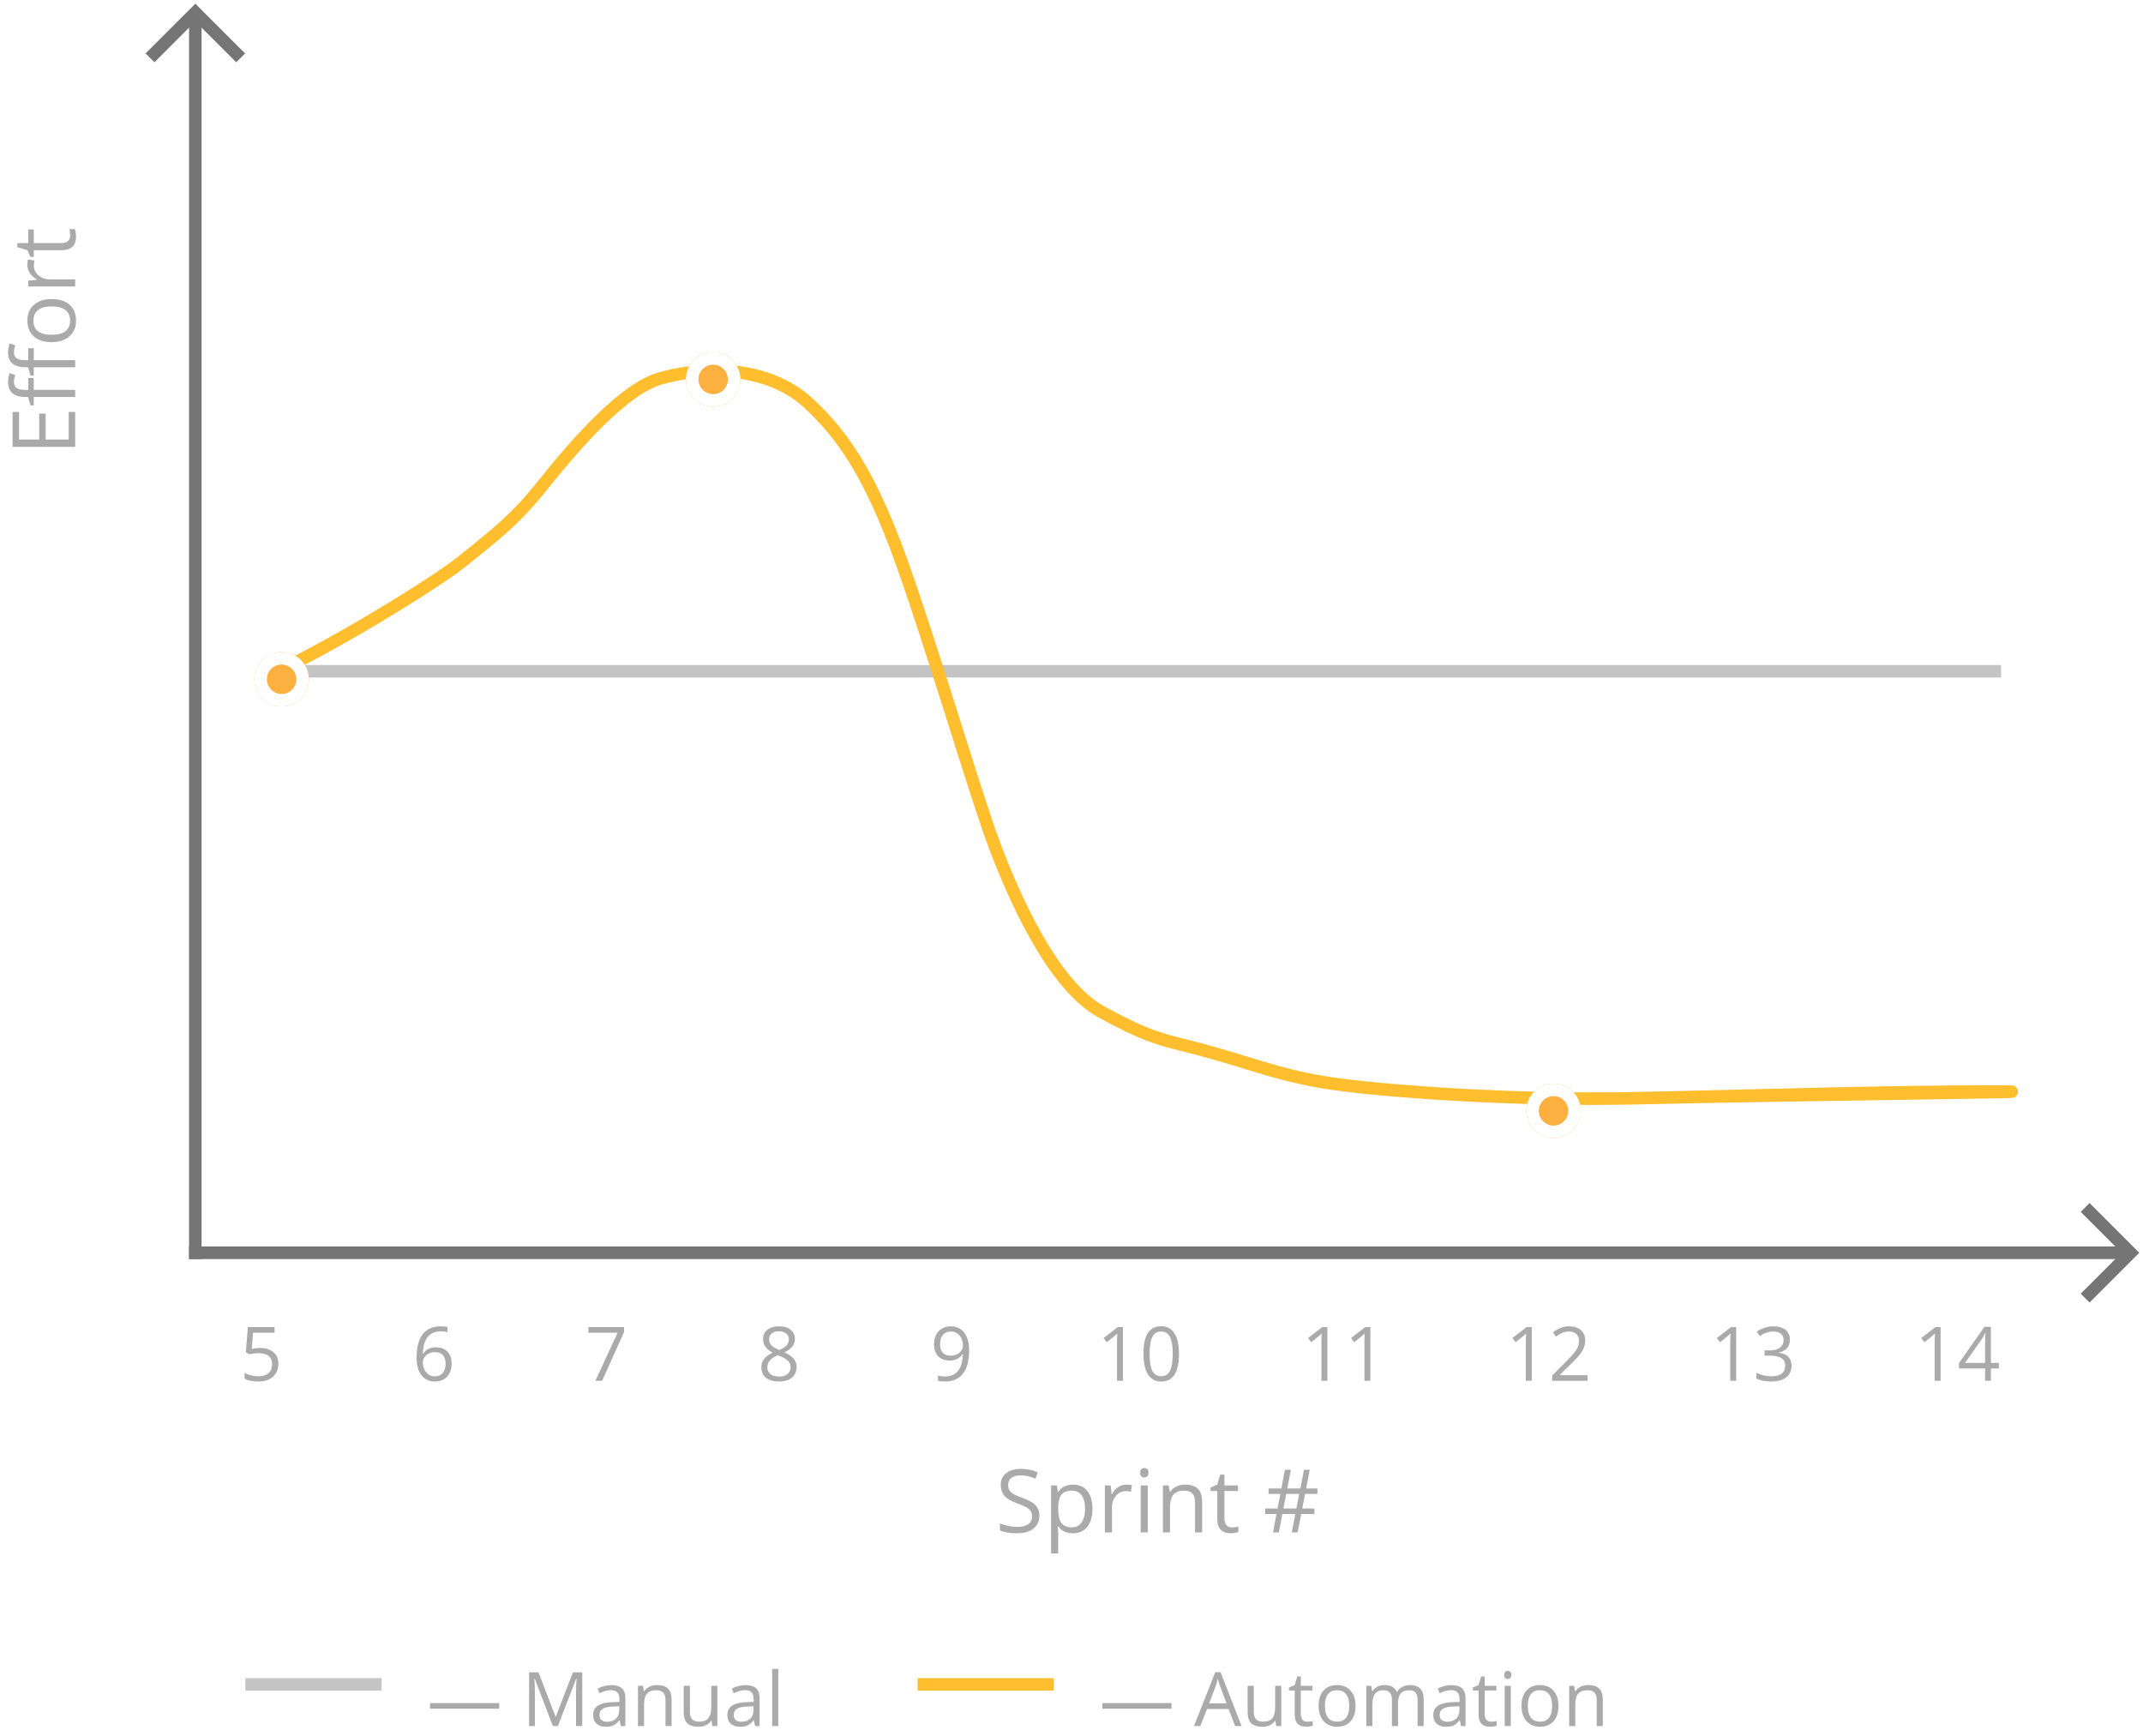 <svg width="342" height="277" viewBox="0 0 342 277" fill="none" xmlns="http://www.w3.org/2000/svg">
<path d="M37.697 8.525L31.172 2L24.648 8.525" stroke="#757575" stroke-width="2" stroke-linecap="square"/>
<path d="M31.172 199.911L31.172 2.725" stroke="#757575" stroke-width="2" stroke-linecap="square" stroke-linejoin="bevel"/>
<path d="M333.475 206.435L340 199.911L333.475 193.386" stroke="#757575" stroke-width="2" stroke-linecap="square"/>
<path d="M31.173 199.911L339.275 199.911" stroke="#757575" stroke-width="2" stroke-linecap="square" stroke-linejoin="bevel"/>
<path d="M165.871 241.874C165.871 242.754 165.552 243.44 164.914 243.932C164.276 244.424 163.41 244.67 162.316 244.67C161.131 244.67 160.22 244.517 159.581 244.212V243.091C159.992 243.264 160.438 243.401 160.921 243.501C161.404 243.601 161.883 243.651 162.357 243.651C163.132 243.651 163.715 243.506 164.107 243.214C164.499 242.918 164.695 242.508 164.695 241.983C164.695 241.637 164.624 241.355 164.483 241.136C164.346 240.913 164.114 240.707 163.786 240.521C163.462 240.334 162.968 240.122 162.302 239.885C161.373 239.552 160.707 239.158 160.306 238.702C159.91 238.247 159.711 237.652 159.711 236.918C159.711 236.148 160.001 235.535 160.58 235.079C161.158 234.623 161.924 234.396 162.876 234.396C163.87 234.396 164.784 234.578 165.618 234.942L165.255 235.954C164.43 235.608 163.628 235.435 162.849 235.435C162.234 235.435 161.753 235.567 161.407 235.831C161.06 236.095 160.887 236.462 160.887 236.932C160.887 237.278 160.951 237.563 161.079 237.786C161.206 238.005 161.42 238.208 161.721 238.395C162.026 238.577 162.491 238.78 163.116 239.003C164.164 239.377 164.884 239.778 165.276 240.206C165.672 240.635 165.871 241.191 165.871 241.874ZM171.23 244.67C170.742 244.67 170.296 244.581 169.89 244.403C169.489 244.221 169.152 243.943 168.878 243.569H168.796C168.851 244.007 168.878 244.422 168.878 244.814V247.897H167.744V237.041H168.666L168.824 238.066H168.878C169.17 237.656 169.51 237.36 169.897 237.178C170.284 236.996 170.729 236.904 171.23 236.904C172.223 236.904 172.989 237.244 173.527 237.923C174.069 238.602 174.34 239.554 174.34 240.78C174.34 242.011 174.065 242.968 173.513 243.651C172.966 244.33 172.205 244.67 171.23 244.67ZM171.066 237.868C170.3 237.868 169.747 238.08 169.405 238.504C169.063 238.928 168.887 239.602 168.878 240.527V240.78C168.878 241.833 169.054 242.587 169.405 243.043C169.756 243.494 170.318 243.72 171.093 243.72C171.74 243.72 172.246 243.458 172.611 242.934C172.98 242.41 173.165 241.687 173.165 240.767C173.165 239.832 172.98 239.117 172.611 238.62C172.246 238.119 171.731 237.868 171.066 237.868ZM179.748 236.904C180.08 236.904 180.379 236.932 180.643 236.986L180.486 238.039C180.176 237.971 179.902 237.937 179.665 237.937C179.059 237.937 178.54 238.183 178.107 238.675C177.679 239.167 177.464 239.78 177.464 240.514V244.533H176.33V237.041H177.266L177.396 238.429H177.451C177.729 237.941 178.064 237.565 178.456 237.301C178.847 237.037 179.278 236.904 179.748 236.904ZM183.179 244.533H182.044V237.041H183.179V244.533ZM181.949 235.011C181.949 234.751 182.012 234.562 182.14 234.443C182.268 234.32 182.427 234.259 182.619 234.259C182.801 234.259 182.958 234.32 183.09 234.443C183.222 234.566 183.289 234.756 183.289 235.011C183.289 235.266 183.222 235.457 183.09 235.585C182.958 235.708 182.801 235.77 182.619 235.77C182.427 235.77 182.268 235.708 182.14 235.585C182.012 235.457 181.949 235.266 181.949 235.011ZM190.712 244.533V239.687C190.712 239.076 190.573 238.62 190.295 238.319C190.017 238.019 189.582 237.868 188.99 237.868C188.206 237.868 187.632 238.08 187.267 238.504C186.902 238.928 186.72 239.627 186.72 240.603V244.533H185.585V237.041H186.508L186.693 238.066H186.748C186.98 237.697 187.306 237.413 187.725 237.212C188.144 237.007 188.611 236.904 189.126 236.904C190.029 236.904 190.708 237.123 191.164 237.561C191.619 237.994 191.847 238.689 191.847 239.646V244.533H190.712ZM196.605 243.733C196.805 243.733 196.999 243.72 197.186 243.692C197.373 243.661 197.521 243.629 197.63 243.597V244.465C197.507 244.524 197.325 244.572 197.083 244.608C196.846 244.65 196.632 244.67 196.441 244.67C194.992 244.67 194.267 243.907 194.267 242.38V237.923H193.194V237.376L194.267 236.904L194.746 235.305H195.402V237.041H197.576V237.923H195.402V242.332C195.402 242.783 195.509 243.13 195.723 243.371C195.937 243.613 196.231 243.733 196.605 243.733ZM208.274 238.388L207.823 240.712H209.757V241.594H207.659L207.084 244.533H206.148L206.722 241.594H204.651L204.09 244.533H203.161L203.707 241.594H201.916V240.712H203.878L204.343 238.388H202.45V237.52H204.494L205.054 234.539H206.004L205.444 237.52H207.529L208.103 234.539H209.019L208.445 237.52H210.249V238.388H208.274ZM204.815 240.712H206.886L207.337 238.388H205.266L204.815 240.712Z" fill="#AAAAAA"/>
<path d="M41.514 215.102C42.417 215.102 43.126 215.327 43.641 215.776C44.161 216.222 44.421 216.833 44.421 217.61C44.421 218.497 44.137 219.192 43.571 219.696C43.008 220.2 42.231 220.452 41.239 220.452C40.274 220.452 39.538 220.298 39.03 219.989V219.052C39.303 219.227 39.643 219.366 40.05 219.468C40.456 219.565 40.856 219.614 41.251 219.614C41.938 219.614 42.471 219.452 42.85 219.128C43.233 218.804 43.425 218.335 43.425 217.722C43.425 216.526 42.692 215.929 41.227 215.929C40.856 215.929 40.36 215.985 39.739 216.099L39.235 215.776L39.557 211.768H43.817V212.665H40.389L40.173 215.237C40.622 215.147 41.069 215.102 41.514 215.102Z" fill="#AAAAAA"/>
<path d="M68.625 272.659V271.768H79.664V272.659H68.625ZM88.231 275.43L85.325 267.837H85.278C85.332 268.438 85.36 269.153 85.36 269.981V275.43H84.44V266.864H85.94L88.653 273.93H88.7L91.436 266.864H92.924V275.43H91.928V269.911C91.928 269.278 91.955 268.591 92.01 267.848H91.963L89.033 275.43H88.231ZM99.082 275.43L98.889 274.516H98.842C98.522 274.919 98.201 275.192 97.881 275.337C97.565 275.477 97.168 275.548 96.692 275.548C96.055 275.548 95.555 275.384 95.192 275.055C94.832 274.727 94.653 274.261 94.653 273.655C94.653 272.358 95.69 271.679 97.764 271.616L98.854 271.581V271.182C98.854 270.679 98.744 270.307 98.526 270.069C98.311 269.827 97.965 269.706 97.489 269.706C96.953 269.706 96.348 269.87 95.672 270.198L95.373 269.454C95.69 269.282 96.035 269.147 96.41 269.05C96.789 268.952 97.168 268.903 97.547 268.903C98.313 268.903 98.879 269.073 99.246 269.413C99.617 269.753 99.803 270.298 99.803 271.048V275.43H99.082ZM96.885 274.745C97.49 274.745 97.965 274.579 98.309 274.247C98.656 273.915 98.83 273.45 98.83 272.852V272.272L97.858 272.313C97.084 272.341 96.526 272.462 96.182 272.677C95.842 272.888 95.672 273.218 95.672 273.667C95.672 274.018 95.778 274.286 95.989 274.47C96.203 274.653 96.502 274.745 96.885 274.745ZM106.207 275.43V271.276C106.207 270.753 106.088 270.362 105.85 270.104C105.612 269.846 105.239 269.718 104.731 269.718C104.059 269.718 103.567 269.899 103.254 270.263C102.942 270.626 102.785 271.225 102.785 272.061V275.43H101.813V269.009H102.604L102.762 269.888H102.809C103.008 269.571 103.287 269.327 103.647 269.155C104.006 268.979 104.406 268.891 104.848 268.891C105.621 268.891 106.203 269.079 106.594 269.454C106.985 269.825 107.18 270.421 107.18 271.241V275.43H106.207ZM110.098 269.009V273.175C110.098 273.698 110.217 274.089 110.455 274.346C110.694 274.604 111.067 274.733 111.574 274.733C112.246 274.733 112.737 274.55 113.045 274.182C113.358 273.815 113.514 273.216 113.514 272.384V269.009H114.487V275.43H113.684L113.543 274.569H113.49C113.291 274.886 113.014 275.128 112.658 275.296C112.307 275.464 111.905 275.548 111.451 275.548C110.67 275.548 110.084 275.362 109.694 274.991C109.307 274.62 109.114 274.026 109.114 273.21V269.009H110.098ZM120.504 275.43L120.311 274.516H120.264C119.944 274.919 119.623 275.192 119.303 275.337C118.987 275.477 118.59 275.548 118.114 275.548C117.477 275.548 116.977 275.384 116.614 275.055C116.254 274.727 116.074 274.261 116.074 273.655C116.074 272.358 117.112 271.679 119.186 271.616L120.276 271.581V271.182C120.276 270.679 120.166 270.307 119.948 270.069C119.733 269.827 119.387 269.706 118.91 269.706C118.375 269.706 117.77 269.87 117.094 270.198L116.795 269.454C117.112 269.282 117.457 269.147 117.832 269.05C118.211 268.952 118.59 268.903 118.969 268.903C119.735 268.903 120.301 269.073 120.668 269.413C121.039 269.753 121.225 270.298 121.225 271.048V275.43H120.504ZM118.307 274.745C118.912 274.745 119.387 274.579 119.731 274.247C120.078 273.915 120.252 273.45 120.252 272.852V272.272L119.28 272.313C118.506 272.341 117.948 272.462 117.604 272.677C117.264 272.888 117.094 273.218 117.094 273.667C117.094 274.018 117.199 274.286 117.41 274.47C117.625 274.653 117.924 274.745 118.307 274.745ZM124.207 275.43H123.235V266.313H124.207V275.43Z" fill="#AAAAAA"/>
<path d="M175.917 272.659V271.768H186.957V272.659H175.917ZM197.117 275.43L196.05 272.706H192.617L191.562 275.43H190.554L193.941 266.829H194.779L198.148 275.43H197.117ZM195.74 271.809L194.744 269.155C194.615 268.819 194.482 268.407 194.345 267.919C194.259 268.294 194.136 268.706 193.976 269.155L192.968 271.809H195.74ZM200.093 269.009V273.175C200.093 273.698 200.212 274.089 200.451 274.346C200.689 274.604 201.062 274.733 201.57 274.733C202.242 274.733 202.732 274.55 203.041 274.182C203.353 273.815 203.509 273.216 203.509 272.384V269.009H204.482V275.43H203.679L203.539 274.569H203.486C203.287 274.886 203.009 275.128 202.654 275.296C202.302 275.464 201.9 275.548 201.447 275.548C200.666 275.548 200.08 275.362 199.689 274.991C199.302 274.62 199.109 274.026 199.109 273.21V269.009H200.093ZM208.625 274.745C208.796 274.745 208.962 274.733 209.123 274.71C209.283 274.682 209.41 274.655 209.503 274.628V275.372C209.398 275.423 209.242 275.464 209.035 275.495C208.832 275.53 208.648 275.548 208.484 275.548C207.242 275.548 206.621 274.893 206.621 273.585V269.764H205.701V269.296L206.621 268.891L207.031 267.52H207.593V269.009H209.457V269.764H207.593V273.544C207.593 273.93 207.685 274.227 207.869 274.434C208.052 274.641 208.304 274.745 208.625 274.745ZM216.335 272.214C216.335 273.261 216.072 274.079 215.544 274.669C215.017 275.255 214.289 275.548 213.359 275.548C212.785 275.548 212.275 275.413 211.83 275.143C211.384 274.874 211.041 274.487 210.798 273.983C210.556 273.479 210.435 272.889 210.435 272.214C210.435 271.167 210.697 270.352 211.22 269.77C211.744 269.184 212.47 268.891 213.4 268.891C214.298 268.891 215.011 269.19 215.539 269.788C216.07 270.386 216.335 271.194 216.335 272.214ZM211.443 272.214C211.443 273.034 211.607 273.659 211.935 274.089C212.263 274.518 212.746 274.733 213.382 274.733C214.019 274.733 214.501 274.52 214.83 274.095C215.162 273.665 215.328 273.038 215.328 272.214C215.328 271.397 215.162 270.778 214.83 270.356C214.501 269.93 214.015 269.718 213.371 269.718C212.734 269.718 212.253 269.927 211.929 270.345C211.605 270.763 211.443 271.386 211.443 272.214ZM226.232 275.43V271.253C226.232 270.741 226.123 270.358 225.904 270.104C225.685 269.846 225.345 269.718 224.884 269.718C224.279 269.718 223.832 269.891 223.542 270.239C223.253 270.587 223.109 271.122 223.109 271.845V275.43H222.136V271.253C222.136 270.741 222.027 270.358 221.808 270.104C221.589 269.846 221.248 269.718 220.783 269.718C220.173 269.718 219.726 269.901 219.441 270.268C219.16 270.632 219.019 271.229 219.019 272.061V275.43H218.046V269.009H218.837L218.996 269.888H219.042C219.226 269.575 219.484 269.331 219.816 269.155C220.152 268.979 220.527 268.891 220.941 268.891C221.945 268.891 222.601 269.255 222.91 269.981H222.957C223.148 269.645 223.425 269.38 223.789 269.184C224.152 268.989 224.566 268.891 225.031 268.891C225.757 268.891 226.3 269.079 226.66 269.454C227.023 269.825 227.205 270.421 227.205 271.241V275.43H226.232ZM233.164 275.43L232.97 274.516H232.923C232.603 274.919 232.283 275.192 231.962 275.337C231.646 275.477 231.25 275.548 230.773 275.548C230.136 275.548 229.636 275.384 229.273 275.055C228.914 274.727 228.734 274.261 228.734 273.655C228.734 272.358 229.771 271.679 231.845 271.616L232.935 271.581V271.182C232.935 270.679 232.826 270.307 232.607 270.069C232.392 269.827 232.046 269.706 231.57 269.706C231.035 269.706 230.429 269.87 229.753 270.198L229.455 269.454C229.771 269.282 230.117 269.147 230.492 269.05C230.871 268.952 231.25 268.903 231.628 268.903C232.394 268.903 232.96 269.073 233.328 269.413C233.699 269.753 233.884 270.298 233.884 271.048V275.43H233.164ZM230.966 274.745C231.572 274.745 232.046 274.579 232.39 274.247C232.738 273.915 232.912 273.45 232.912 272.852V272.272L231.939 272.313C231.166 272.341 230.607 272.462 230.263 272.677C229.923 272.888 229.753 273.218 229.753 273.667C229.753 274.018 229.859 274.286 230.07 274.47C230.285 274.653 230.583 274.745 230.966 274.745ZM237.968 274.745C238.14 274.745 238.306 274.733 238.466 274.71C238.626 274.682 238.753 274.655 238.847 274.628V275.372C238.742 275.423 238.585 275.464 238.378 275.495C238.175 275.53 237.992 275.548 237.828 275.548C236.585 275.548 235.964 274.893 235.964 273.585V269.764H235.044V269.296L235.964 268.891L236.375 267.52H236.937V269.009H238.8V269.764H236.937V273.544C236.937 273.93 237.029 274.227 237.212 274.434C237.396 274.641 237.648 274.745 237.968 274.745ZM241.109 275.43H240.136V269.009H241.109V275.43ZM240.054 267.268C240.054 267.046 240.109 266.884 240.218 266.782C240.328 266.677 240.464 266.624 240.628 266.624C240.785 266.624 240.919 266.677 241.033 266.782C241.146 266.888 241.203 267.05 241.203 267.268C241.203 267.487 241.146 267.651 241.033 267.761C240.919 267.866 240.785 267.919 240.628 267.919C240.464 267.919 240.328 267.866 240.218 267.761C240.109 267.651 240.054 267.487 240.054 267.268ZM248.714 272.214C248.714 273.261 248.451 274.079 247.923 274.669C247.396 275.255 246.667 275.548 245.738 275.548C245.164 275.548 244.654 275.413 244.208 275.143C243.763 274.874 243.419 274.487 243.177 273.983C242.935 273.479 242.814 272.889 242.814 272.214C242.814 271.167 243.076 270.352 243.599 269.77C244.123 269.184 244.849 268.891 245.779 268.891C246.677 268.891 247.39 269.19 247.917 269.788C248.449 270.386 248.714 271.194 248.714 272.214ZM243.822 272.214C243.822 273.034 243.986 273.659 244.314 274.089C244.642 274.518 245.125 274.733 245.761 274.733C246.398 274.733 246.88 274.52 247.208 274.095C247.541 273.665 247.707 273.038 247.707 272.214C247.707 271.397 247.541 270.778 247.208 270.356C246.88 269.93 246.394 269.718 245.75 269.718C245.113 269.718 244.632 269.927 244.308 270.345C243.984 270.763 243.822 271.386 243.822 272.214ZM254.82 275.43V271.276C254.82 270.753 254.701 270.362 254.462 270.104C254.224 269.846 253.851 269.718 253.343 269.718C252.671 269.718 252.179 269.899 251.867 270.263C251.554 270.626 251.398 271.225 251.398 272.061V275.43H250.425V269.009H251.216L251.375 269.888H251.421C251.621 269.571 251.9 269.327 252.259 269.155C252.619 268.979 253.019 268.891 253.46 268.891C254.234 268.891 254.816 269.079 255.207 269.454C255.597 269.825 255.792 270.421 255.792 271.241V275.43H254.82Z" fill="#AAAAAA"/>
<path d="M154.66 215.425C154.66 218.776 153.363 220.452 150.769 220.452C150.316 220.452 149.957 220.413 149.691 220.335V219.497C150.003 219.599 150.359 219.649 150.757 219.649C151.695 219.649 152.402 219.36 152.878 218.782C153.359 218.2 153.621 217.31 153.664 216.11H153.593C153.378 216.435 153.093 216.683 152.738 216.854C152.382 217.022 151.982 217.106 151.537 217.106C150.779 217.106 150.177 216.88 149.732 216.427C149.287 215.974 149.064 215.341 149.064 214.528C149.064 213.638 149.312 212.935 149.808 212.419C150.308 211.903 150.964 211.645 151.777 211.645C152.359 211.645 152.867 211.796 153.3 212.097C153.738 212.393 154.074 212.829 154.308 213.403C154.543 213.974 154.66 214.647 154.66 215.425ZM151.777 212.477C151.218 212.477 150.787 212.657 150.482 213.017C150.177 213.376 150.025 213.876 150.025 214.517C150.025 215.079 150.166 215.522 150.447 215.847C150.728 216.167 151.156 216.327 151.73 216.327C152.085 216.327 152.412 216.255 152.709 216.11C153.009 215.966 153.246 215.768 153.418 215.518C153.589 215.268 153.675 215.007 153.675 214.733C153.675 214.323 153.595 213.944 153.435 213.597C153.275 213.249 153.05 212.976 152.761 212.776C152.476 212.577 152.148 212.477 151.777 212.477Z" fill="#AAAAAA"/>
<path d="M95.017 220.335L98.567 212.665H93.898V211.768H99.599V212.548L96.095 220.335H95.017Z" fill="#AAAAAA"/>
<path d="M211.832 220.335H210.883V214.229C210.883 213.722 210.898 213.241 210.93 212.788C210.848 212.87 210.756 212.956 210.654 213.046C210.553 213.136 210.088 213.517 209.26 214.188L208.744 213.52L211.012 211.768H211.832V220.335ZM218.699 220.335H217.75V214.229C217.75 213.722 217.766 213.241 217.797 212.788C217.715 212.87 217.623 212.956 217.521 213.046C217.42 213.136 216.955 213.517 216.127 214.188L215.611 213.52L217.879 211.768H218.699V220.335Z" fill="#AAAAAA"/>
<path d="M277.077 220.335H276.128V214.229C276.128 213.722 276.144 213.241 276.175 212.788C276.093 212.87 276.001 212.956 275.9 213.046C275.798 213.136 275.333 213.517 274.505 214.188L273.989 213.52L276.257 211.768H277.077V220.335ZM285.65 213.784C285.65 214.331 285.495 214.778 285.187 215.126C284.882 215.474 284.448 215.706 283.886 215.823V215.87C284.573 215.956 285.083 216.175 285.415 216.526C285.747 216.878 285.913 217.339 285.913 217.909C285.913 218.726 285.63 219.354 285.064 219.796C284.497 220.233 283.692 220.452 282.65 220.452C282.196 220.452 281.78 220.417 281.401 220.347C281.026 220.28 280.661 220.161 280.306 219.989V219.063C280.677 219.247 281.071 219.388 281.489 219.485C281.911 219.579 282.31 219.626 282.685 219.626C284.165 219.626 284.905 219.046 284.905 217.886C284.905 216.847 284.089 216.327 282.456 216.327H281.612V215.489H282.468C283.136 215.489 283.665 215.343 284.056 215.05C284.446 214.753 284.642 214.343 284.642 213.819C284.642 213.401 284.497 213.073 284.208 212.835C283.923 212.597 283.534 212.477 283.042 212.477C282.667 212.477 282.314 212.528 281.982 212.63C281.65 212.731 281.271 212.919 280.845 213.192L280.353 212.536C280.704 212.259 281.108 212.042 281.566 211.886C282.026 211.726 282.511 211.645 283.019 211.645C283.851 211.645 284.497 211.837 284.958 212.22C285.419 212.599 285.65 213.12 285.65 213.784Z" fill="#AAAAAA"/>
<path d="M66.484 216.673C66.484 214.989 66.811 213.731 67.463 212.899C68.119 212.063 69.088 211.645 70.369 211.645C70.811 211.645 71.158 211.683 71.412 211.757V212.595C71.112 212.497 70.768 212.448 70.381 212.448C69.463 212.448 68.762 212.735 68.278 213.31C67.793 213.88 67.528 214.778 67.481 216.005H67.551C67.981 215.333 68.66 214.997 69.59 214.997C70.359 214.997 70.965 215.229 71.406 215.694C71.852 216.159 72.074 216.79 72.074 217.587C72.074 218.477 71.83 219.179 71.342 219.69C70.858 220.198 70.201 220.452 69.373 220.452C68.487 220.452 67.783 220.12 67.264 219.456C66.744 218.788 66.484 217.86 66.484 216.673ZM69.362 219.626C69.916 219.626 70.346 219.452 70.651 219.104C70.959 218.753 71.114 218.247 71.114 217.587C71.114 217.02 70.971 216.575 70.686 216.251C70.401 215.927 69.975 215.765 69.408 215.765C69.057 215.765 68.734 215.837 68.442 215.981C68.149 216.126 67.914 216.325 67.739 216.579C67.567 216.833 67.481 217.097 67.481 217.37C67.481 217.772 67.559 218.147 67.715 218.495C67.871 218.843 68.092 219.118 68.377 219.321C68.666 219.524 68.994 219.626 69.362 219.626Z" fill="#AAAAAA"/>
<path d="M179.209 220.335H178.26V214.229C178.26 213.722 178.276 213.241 178.307 212.788C178.225 212.87 178.133 212.956 178.031 213.046C177.93 213.136 177.465 213.517 176.637 214.188L176.121 213.52L178.389 211.768H179.209V220.335ZM188.151 216.04C188.151 217.52 187.916 218.626 187.448 219.356C186.983 220.087 186.27 220.452 185.309 220.452C184.387 220.452 183.686 220.079 183.205 219.333C182.725 218.583 182.485 217.485 182.485 216.04C182.485 214.548 182.717 213.44 183.182 212.718C183.647 211.995 184.356 211.634 185.309 211.634C186.239 211.634 186.944 212.011 187.424 212.765C187.908 213.518 188.151 214.61 188.151 216.04ZM183.469 216.04C183.469 217.286 183.615 218.194 183.908 218.765C184.201 219.331 184.668 219.614 185.309 219.614C185.957 219.614 186.426 219.327 186.715 218.753C187.008 218.175 187.155 217.27 187.155 216.04C187.155 214.81 187.008 213.909 186.715 213.339C186.426 212.765 185.957 212.477 185.309 212.477C184.668 212.477 184.201 212.761 183.908 213.327C183.615 213.89 183.469 214.794 183.469 216.04Z" fill="#AAAAAA"/>
<path d="M124.316 211.645C125.098 211.645 125.717 211.827 126.174 212.19C126.631 212.554 126.859 213.056 126.859 213.696C126.859 214.118 126.729 214.503 126.467 214.851C126.205 215.198 125.787 215.515 125.213 215.8C125.908 216.132 126.402 216.481 126.695 216.849C126.988 217.212 127.135 217.634 127.135 218.114C127.135 218.825 126.887 219.393 126.391 219.819C125.895 220.241 125.215 220.452 124.352 220.452C123.438 220.452 122.734 220.253 122.242 219.854C121.75 219.452 121.504 218.884 121.504 218.149C121.504 217.169 122.102 216.405 123.297 215.858C122.758 215.554 122.371 215.226 122.137 214.874C121.902 214.518 121.785 214.122 121.785 213.685C121.785 213.063 122.014 212.569 122.471 212.202C122.932 211.831 123.547 211.645 124.316 211.645ZM122.465 218.173C122.465 218.642 122.627 219.007 122.951 219.268C123.279 219.53 123.738 219.661 124.328 219.661C124.91 219.661 125.363 219.524 125.688 219.251C126.012 218.977 126.174 218.602 126.174 218.126C126.174 217.747 126.022 217.411 125.717 217.118C125.412 216.821 124.881 216.534 124.123 216.257C123.541 216.507 123.119 216.784 122.858 217.089C122.596 217.39 122.465 217.751 122.465 218.173ZM124.305 212.436C123.816 212.436 123.434 212.554 123.156 212.788C122.879 213.022 122.74 213.335 122.74 213.726C122.74 214.085 122.856 214.393 123.086 214.651C123.316 214.909 123.742 215.167 124.363 215.425C124.922 215.19 125.316 214.938 125.547 214.669C125.781 214.399 125.899 214.085 125.899 213.726C125.899 213.331 125.756 213.018 125.471 212.788C125.19 212.554 124.801 212.436 124.305 212.436Z" fill="#AAAAAA"/>
<path d="M244.455 220.335H243.505V214.229C243.505 213.722 243.521 213.241 243.552 212.788C243.47 212.87 243.378 212.956 243.277 213.046C243.175 213.136 242.71 213.517 241.882 214.188L241.367 213.52L243.634 211.768H244.455V220.335ZM253.349 220.335H247.718V219.497L249.974 217.229C250.662 216.534 251.115 216.038 251.333 215.741C251.552 215.444 251.716 215.155 251.826 214.874C251.935 214.593 251.99 214.29 251.99 213.966C251.99 213.509 251.851 213.147 251.574 212.882C251.296 212.612 250.912 212.477 250.419 212.477C250.064 212.477 249.726 212.536 249.406 212.653C249.089 212.77 248.736 212.983 248.345 213.292L247.83 212.63C248.619 211.974 249.478 211.645 250.408 211.645C251.212 211.645 251.843 211.852 252.3 212.267C252.757 212.677 252.986 213.229 252.986 213.925C252.986 214.468 252.833 215.005 252.529 215.536C252.224 216.067 251.654 216.739 250.818 217.552L248.943 219.386V219.433H253.349V220.335Z" fill="#AAAAAA"/>
<path d="M309.699 220.335H308.75V214.229C308.75 213.722 308.766 213.241 308.797 212.788C308.715 212.87 308.623 212.956 308.522 213.046C308.42 213.136 307.955 213.517 307.127 214.188L306.612 213.52L308.879 211.768H309.699V220.335ZM318.998 218.366H317.727V220.335H316.795V218.366H312.629V217.517L316.696 211.722H317.727V217.481H318.998V218.366ZM316.795 217.481V214.634C316.795 214.075 316.815 213.444 316.854 212.741H316.807C316.619 213.116 316.444 213.427 316.28 213.673L313.602 217.481H316.795Z" fill="#AAAAAA"/>
<path d="M12 65.736L12 71.307L2.006 71.307L2.006 65.736L3.038 65.736L3.038 70.145L6.258 70.145L6.258 66.002L7.283 66.002L7.283 70.145L10.961 70.145L10.961 65.736L12 65.736ZM5.39 55.564L5.39 57.471L12 57.471L12 58.606L5.39 58.606L5.39 59.946L4.877 59.946L4.467 58.606L4.05 58.606C2.209 58.606 1.288 57.801 1.288 56.193C1.288 55.796 1.368 55.331 1.527 54.798L2.437 55.092C2.295 55.529 2.225 55.903 2.225 56.213C2.225 56.642 2.368 56.958 2.655 57.163C2.938 57.368 3.394 57.471 4.022 57.471L4.508 57.471L4.508 55.564L5.39 55.564ZM5.39 60.308L5.39 62.215L12 62.215L12 63.35L5.39 63.35L5.39 64.69L4.877 64.69L4.467 63.35L4.05 63.35C2.209 63.35 1.288 62.545 1.288 60.937C1.288 60.54 1.368 60.075 1.527 59.542L2.437 59.836C2.295 60.274 2.225 60.647 2.225 60.957C2.225 61.386 2.368 61.702 2.655 61.907C2.938 62.112 3.394 62.215 4.022 62.215L4.508 62.215L4.508 60.308L5.39 60.308ZM8.247 47.716C9.468 47.716 10.423 48.024 11.111 48.639C11.795 49.254 12.137 50.104 12.137 51.189C12.137 51.859 11.979 52.453 11.665 52.973C11.351 53.492 10.899 53.894 10.312 54.176C9.724 54.459 9.035 54.6 8.247 54.6C7.026 54.6 6.076 54.294 5.396 53.684C4.713 53.073 4.371 52.225 4.371 51.141C4.371 50.093 4.72 49.261 5.417 48.646C6.114 48.026 7.058 47.716 8.247 47.716ZM8.247 53.424C9.204 53.424 9.933 53.233 10.435 52.85C10.936 52.467 11.187 51.904 11.187 51.161C11.187 50.419 10.938 49.856 10.441 49.473C9.94 49.086 9.209 48.892 8.247 48.892C7.295 48.892 6.572 49.086 6.08 49.473C5.583 49.856 5.335 50.423 5.335 51.175C5.335 51.918 5.579 52.478 6.066 52.857C6.554 53.235 7.281 53.424 8.247 53.424ZM4.371 42.302C4.371 41.969 4.398 41.671 4.453 41.407L5.506 41.564C5.438 41.874 5.403 42.147 5.403 42.384C5.403 42.99 5.649 43.51 6.142 43.943C6.634 44.371 7.247 44.585 7.98 44.585L12 44.585L12 45.72L4.508 45.72L4.508 44.783L5.896 44.654L5.896 44.599C5.408 44.321 5.032 43.986 4.768 43.594C4.503 43.202 4.371 42.771 4.371 42.302ZM11.2 37.585C11.2 37.385 11.187 37.191 11.159 37.004C11.127 36.817 11.095 36.669 11.063 36.56L11.932 36.56C11.991 36.683 12.039 36.865 12.075 37.107C12.116 37.344 12.137 37.558 12.137 37.749C12.137 39.199 11.373 39.923 9.847 39.923L5.39 39.923L5.39 40.996L4.843 40.996L4.371 39.923L2.771 39.445L2.771 38.788L4.508 38.788L4.508 36.614L5.39 36.614L5.39 38.788L9.799 38.788C10.25 38.788 10.596 38.681 10.838 38.467C11.079 38.253 11.2 37.959 11.2 37.585Z" fill="#AAAAAA"/>
<path d="M44.222 107.117H319.339" stroke="#C4C4C4" stroke-width="2" stroke-linejoin="round"/>
<path d="M39.147 268.78H60.895" stroke="#C4C4C4" stroke-width="2" stroke-linejoin="round"/>
<path d="M146.439 268.78H168.188" stroke="#FFBE2E" stroke-width="2" stroke-linejoin="round"/>
<path d="M44.222 107.117C52.559 103.372 69.233 93.198 73.582 89.719C79.382 85.079 82.282 82.832 86.631 77.394C92.141 70.507 99.68 61.94 105.48 60.358C114.542 57.887 123.604 59.271 129.041 64.345C134.478 69.42 138.827 75.582 143.902 89.719C148.782 103.314 155.864 127.416 158.763 135.028C161.663 142.64 167.825 157.139 175.8 161.488C184.783 166.388 185.949 165.838 193.561 168.013C201.173 170.188 205.522 172 213.859 173.087C222.196 174.175 241.407 175.625 260.256 175.262M260.256 175.262C279.105 174.9 299.766 174.175 318.252 174.175C333.041 174.175 285.75 174.658 260.256 175.262Z" stroke="#FFBE2E" stroke-width="2" stroke-linejoin="round"/>
<g filter="url(#filter0_d)">
<circle cx="44.947" cy="106.392" r="4.35" fill="#FBB040"/>
<circle cx="44.947" cy="106.392" r="3.35" stroke="white" stroke-width="2"/>
</g>
<g filter="url(#filter1_d)">
<circle cx="113.816" cy="58.545" r="4.35" fill="#FBB040"/>
<circle cx="113.816" cy="58.545" r="3.35" stroke="white" stroke-width="2"/>
</g>
<g filter="url(#filter2_d)">
<circle cx="247.932" cy="175.262" r="4.35" fill="#FBB040"/>
<circle cx="247.932" cy="175.262" r="3.35" stroke="white" stroke-width="2"/>
</g>
<defs>
<filter id="filter0_d" x="36.597" y="100.043" width="16.699" height="16.699" filterUnits="userSpaceOnUse" color-interpolation-filters="sRGB">
<feFlood flood-opacity="0" result="BackgroundImageFix"/>
<feColorMatrix in="SourceAlpha" type="matrix" values="0 0 0 0 0 0 0 0 0 0 0 0 0 0 0 0 0 0 127 0"/>
<feOffset dy="2"/>
<feGaussianBlur stdDeviation="2"/>
<feColorMatrix type="matrix" values="0 0 0 0 1 0 0 0 0 0.745 0 0 0 0 0.18 0 0 0 0.25 0"/>
<feBlend mode="normal" in2="BackgroundImageFix" result="effect1_dropShadow"/>
<feBlend mode="normal" in="SourceGraphic" in2="effect1_dropShadow" result="shape"/>
</filter>
<filter id="filter1_d" x="105.467" y="52.196" width="16.699" height="16.699" filterUnits="userSpaceOnUse" color-interpolation-filters="sRGB">
<feFlood flood-opacity="0" result="BackgroundImageFix"/>
<feColorMatrix in="SourceAlpha" type="matrix" values="0 0 0 0 0 0 0 0 0 0 0 0 0 0 0 0 0 0 127 0"/>
<feOffset dy="2"/>
<feGaussianBlur stdDeviation="2"/>
<feColorMatrix type="matrix" values="0 0 0 0 1 0 0 0 0 0.745 0 0 0 0 0.18 0 0 0 0.25 0"/>
<feBlend mode="normal" in2="BackgroundImageFix" result="effect1_dropShadow"/>
<feBlend mode="normal" in="SourceGraphic" in2="effect1_dropShadow" result="shape"/>
</filter>
<filter id="filter2_d" x="239.582" y="168.912" width="16.699" height="16.699" filterUnits="userSpaceOnUse" color-interpolation-filters="sRGB">
<feFlood flood-opacity="0" result="BackgroundImageFix"/>
<feColorMatrix in="SourceAlpha" type="matrix" values="0 0 0 0 0 0 0 0 0 0 0 0 0 0 0 0 0 0 127 0"/>
<feOffset dy="2"/>
<feGaussianBlur stdDeviation="2"/>
<feColorMatrix type="matrix" values="0 0 0 0 1 0 0 0 0 0.745 0 0 0 0 0.18 0 0 0 0.25 0"/>
<feBlend mode="normal" in2="BackgroundImageFix" result="effect1_dropShadow"/>
<feBlend mode="normal" in="SourceGraphic" in2="effect1_dropShadow" result="shape"/>
</filter>
</defs>
</svg>

